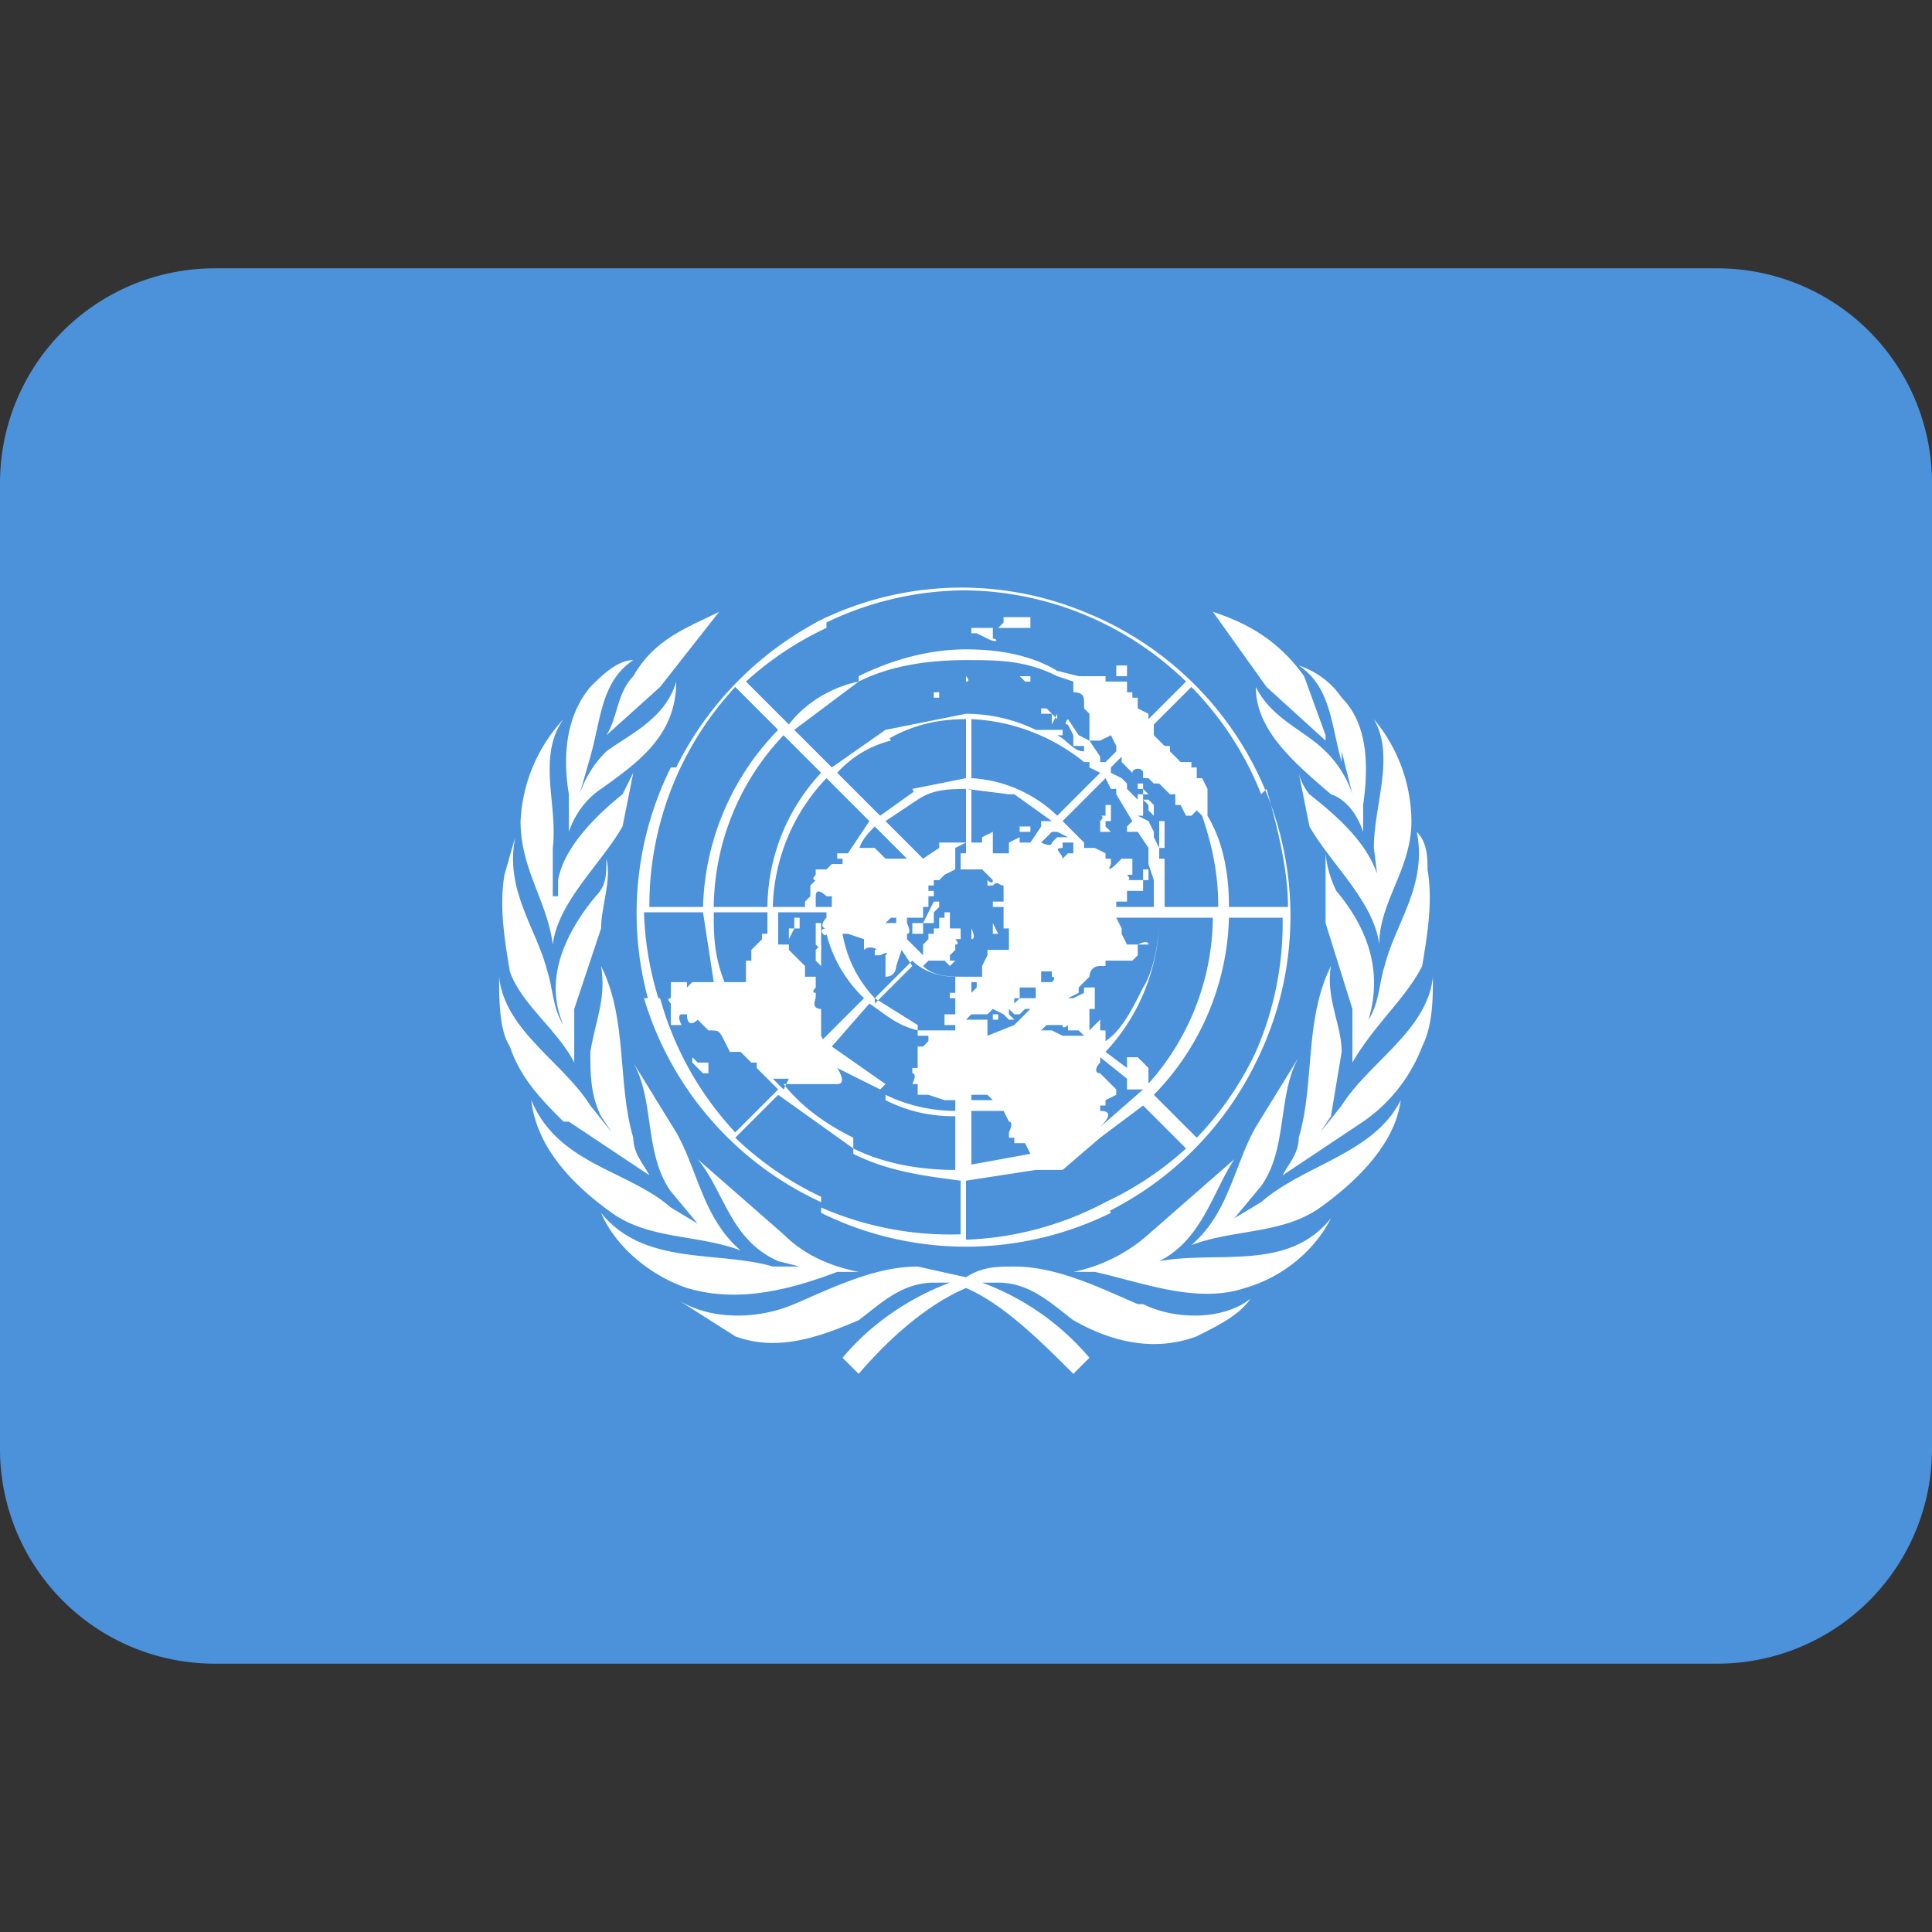 <svg xmlns="http://www.w3.org/2000/svg" viewBox="0 0 36 36"><rect x="0" y="0" width="36" height="36" fill="#333333" stroke="none"/><path fill="#4B92DB" d="M36 27a4 4 0 0 1-4 4H4a4 4 0 0 1-4-4V9a4 4 0 0 1 4-4h28a4 4 0 0 1 4 4v18z"/><g fill="#FFF"><path d="M10.6 15.5c.1-.3.3-.6.6-.8.7-.5 1.4-1 1.4-2-.2.7-.9 1-1.3 1.3a2 2 0 0 0-.5.8l.2-.7c.2-.7.2-1.4.8-1.8-.3 0-.6.3-.8.5-.5.6-.5 1.4-.4 2v.7zm3.2 7.8c-.7-.6-.8-1.5-1.2-2.2l-.8-1.3c.4.7.2 1.7.7 2.4l.5.6-.5-.3c-.8-.7-2.1-.8-2.6-2 .1.9.8 1.6 1.5 2.1s1.6.4 2.4.7z"/><path d="M10.6 20.9l1.5 1c-.1-.2-.3-.4-.3-.7-.3-1-.1-2.2-.6-3.2.1.6-.1 1-.2 1.6 0 .4 0 .8.2 1.2l.2.3-.4-.5c-.5-.8-1.6-1.4-1.7-2.4 0 .4 0 1 .2 1.3.2.6.6 1 1 1.4zm.7-7.2l1-.9 1.1-1.4c-.6.3-1.2.5-1.6 1.2-.3.3-.3.8-.5 1.1zm4.3 10h.4c-.5-.1-1-.3-1.4-.7L13 21.6c.5.6.6 1.5 1.5 1.9l.4.1h-.5c-1-.3-2.4 0-3.2-1 .3.7 1 1.2 1.6 1.4 1 .3 2 0 2.8-.3z"/><path d="M10.7 19.8v-1l.5-1.5c0-.4.2-.9.1-1.3 0 .3 0 .5-.2.7-.5.6-1 1.5-.6 2.4-.2-.3-.2-.7-.3-1-.2-.8-.8-1.5-.6-2.5l-.2.7c-.1.6 0 1.2.1 1.8.2.6.9 1.1 1.2 1.7z"/><path d="M11.6 15.4l.2-1-.2.4c-.5.4-1.1 1-1.2 1.6v.3h-.1v-.9c.1-.8-.3-1.7.2-2.4a3 3 0 0 0-.8 1.9c0 .9.5 1.5.6 2.3.1-.8.9-1.5 1.3-2.2zM25.8 18c-.1.3-.1.7-.3 1 .3-1-.1-1.8-.6-2.4a2 2 0 0 1-.2-.7v1.3l.5 1.6v1c.4-.7 1-1.2 1.3-1.8.1-.6.2-1.2.1-1.8 0-.2 0-.5-.2-.7.2 1-.4 1.7-.6 2.5zm-2.3 4.4l-.5.3.5-.6c.5-.7.3-1.7.7-2.4l-.8 1.3c-.4.7-.5 1.6-1.2 2.2.8-.3 1.7-.2 2.4-.7.7-.5 1.4-1.2 1.5-2-.5 1-1.8 1.2-2.6 1.9z"/><path d="M21.1 23.6l.5-.1c.8-.4 1-1.3 1.4-1.9L21.4 23a3 3 0 0 1-1.4.7h.4c.9.2 1.9.6 2.8.3.7-.2 1.3-.7 1.6-1.3-.8 1-2.1.6-3.2.8l-.5.1zm3.5-2.5l.2-.3.2-1.2c0-.5-.3-1-.2-1.6-.5 1-.3 2.2-.6 3.2 0 .3-.2.5-.3.7l1.5-1a3 3 0 0 0 1.1-1.4c.2-.4.2-.9.2-1.3-.1 1-1.2 1.6-1.7 2.4l-.4.5zm1-5.3l.1.8v-.2c-.2-.7-.8-1.2-1.3-1.6a1 1 0 0 1-.2-.4l.2 1c.4.7 1.2 1.4 1.3 2.2 0-.8.6-1.4.6-2.3a3 3 0 0 0-.7-1.9c.4.7 0 1.6 0 2.4z"/><path d="M25 14l.2.8a2 2 0 0 0-.5-.8c-.4-.4-1-.6-1.3-1.2 0 .8.7 1.4 1.4 2 .3.1.5.4.6.7V15c.1-.7.1-1.5-.4-2-.2-.3-.5-.5-.8-.6.6.4.6 1.1.8 1.8zm-3.8 10.3c-.7-.3-1.5-.7-2.3-.7-.3 0-.6 0-.9.2l-.9-.2c-.8 0-1.6.4-2.3.7-.7.3-1.6.3-2.2-.1l1.1.7c.8.3 1.6 0 2.3-.3.4-.3.8-.7 1.4-.7h.3c-.8.3-1.5.8-2 1.4l.3.3c.6-.7 1.3-1.3 2-1.6.7.3 1.4 1 2 1.6l.3-.3a4.8 4.8 0 0 0-2-1.4h.3c.6 0 1 .4 1.4.7.7.4 1.5.6 2.3.3.4-.2.8-.4 1-.7-.5.4-1.4.4-2 .1z"/><path d="M24.7 13.7l-.4-1.1c-.5-.7-1.1-1-1.7-1.2l1 1.4 1.1 1zm-12.1.6h-.1a6.1 6.1 0 0 0-.4 4.4h.2A6 6 0 0 1 12 17h1.1l.2 1.3h.2c-.2-.5-.2-.9-.2-1.3h1v.4h-.1v.1l-.2.2v.2h-.1v.4h-1l-.1.1s-.1 0 0 0v-.1h-.3v.1c-.1 0 0 0 0 0v.2c-.1 0 0 .1 0 .1v.4h.2c-.1-.2 0-.2 0-.2h.1c0 .2.1.2.2.1l.2.2c.2 0 .2 0 .3.2l.1.2h.2l.2.2h.1v.1l.4.4-.8.8a6 6 0 0 1-1.4-2.5H12a6.1 6.1 0 0 0 3.3 3.8v-.1a6 6 0 0 1-1.6-1.1l.8-.8 1.4 1v-.2c-.4-.2-.9-.5-1.3-1h1c.2 0 0-.3 0-.3l.8.4.1-.1-1-.7.7-.8c.3.2.5.4.9.5v-.1l-.8-.5.7-.7c.2.2.5.3.8.3v.2c0 .1 0 0 0 0v.5h-.2v.2h.2v.1h-.7v.1h.2v.1l-.1.1h-.1v.4H17v.1c.1 0 0 .2 0 .2h.1v.2h.2l.3.1h.2v.2a3 3 0 0 1-1.3-.3v.1c.4.2.8.3 1.3.3v1c-.6 0-1.3-.1-1.9-.4v.1c.6.3 1.2.4 2 .5v1a6 6 0 0 1-2.6-.5v.1a6.1 6.1 0 0 0 5.4 0l-.1-.2a6 6 0 0 1-2.6.7V22l1.3-.2h.5l.7-.6.8-.6.8.8a6 6 0 0 1-1.5 1v.2a6.1 6.1 0 0 0 2.8-2.8 6.1 6.1 0 0 0-3.2-8.4 6 6 0 0 0-5 .2v.1A6 6 0 0 1 18 11v1.1c-.7 0-1.4.2-2 .5v.1c.6-.3 1.3-.4 2-.4v1l-1.5.3v.2c.5-.3 1-.4 1.5-.4v1.1l-1 .2.1.2c.3-.2.6-.2 1-.2v1h-.6v.1l-.3.2-.7-.7.6-.4v-.2l-.7.5-.8-.8a2 2 0 0 1 1-.6l-.1-.2-1 .7-.7-.7 1.2-.9c-.5.1-1 .4-1.3.8l-.8-.8a6 6 0 0 1 1.5-1v-.2a6.2 6.2 0 0 0-2.8 2.8zm2.3 2.8h-.1v.2l-.1.2v.1h-.2V17h.4zm-.5 3h.3l-.1.2-.2-.2zm1-.6l-.1-.2v-.5c-.2 0-.1-.2-.1-.2v-.1c-.1 0 0-.1 0-.1v-.2H15V18l-.3-.3v-.4h.2V17h.5v.1c-.1.1-.1.2 0 .2 0 0 0 .2 0 0-.2 0 0 .2 0 .1 0 .1 0 0 0 0a2.5 2.5 0 0 0 .7 1.2l-.8.8zm-.2-2.6v-.2c0-.2.2 0 .2 0h.1v.2h-.3zm1.4.2h.1v.1h-.2zm-.3 1.5a2.3 2.3 0 0 1-.6-1.2h.1l.3.1v.2c.1-.1.3 0 .2 0v.1h.1c0 .1 0 0 0 0s.2-.1.1 0v.4c.2 0 .2-.2.2-.2l.1-.3.2.3-.7.7zm.6-1.1v-.1s0-.1 0 0c.1 0 0-.2 0-.2V16.9v.2h.3v-.2h.1v-.2h.1v-.1h-.1v-.1h.1v-.1h.1l.1-.1.2-.1v-.4l.2-.1v.2h-.1v-.1.4h.4l.2.2c0 .1-.1 0-.1 0v.1h.1c.1-.1.1 0 .2 0v.3h-.2v.1h.2v.4h.1v.4h-.4v.1l-.1.2v.2H18c-.3 0-.6 0-.8-.2l.1-.1h.2c0-.1 0 0 0 0h.2v-.1l.1-.1v-.1c.1 0 0-.1 0-.1h.1v-.2h-.2V17h-.1v.1h-.1v.2h-.1v.1h-.1v.1l-.1.1v.2l-.3-.3zm3.3-3.3h.1v.1l.2.1-.8.8a2.5 2.5 0 0 0-1.6-.7v-1.1a3.6 3.6 0 0 1 2.1.8zm.7 0l.2.2c0-.1.2-.1.2 0v.1h.1l.1.1h.1l.1.1.1.1h.1v.2h.1l.1.2h.1l.1-.1.1.1c.2.6.3 1.1.3 1.7h-1V16h-.1v-.2l-.1-.2v-.1l-.1-.2-.2-.1h.1v-.4h-.1v.1l-.2-.2v-.1l-.1-.1-.2-.1v-.1l.2-.2zm-.2.5h.1v.1l.3.5-.1.1v.1h.2l.2.3v.3l.1.3v.1c-.1 0 0 0 0 0v.4h-.7v-.1h.2v-.2h.3v-.2h.1v-.2h-.1v.2H21c.1 0 0-.1 0-.1h.1V16h-.2l-.1.1s-.2.2-.1 0V16h-.1v-.1l-.2-.1h-.2v-.1l-.2-.2-.2-.2.8-.8.1.2zm.6 3.7c-.2.4-.4.8-.7 1v-.2h-.1V19l-.2.2v-.4h.1v-.4h-.2v.1l-.2.1h-.1l.2-.1v-.1l.2-.2s0-.2.2-.2h.1v-.1h.5l.1-.1v-.2H21l-.1-.2v-.1l-.1-.2h.8c0 .4-.1 1-.3 1.3zm-2.8-.1h-.3v.1l-.1.1v-.2h.4zm1-2.8h.2l.2.1h-.2l-.1.1c0 .1-.2 0-.2 0l.2-.2zm-.1 3.5l.1.1h.3c0 .1.1 0 .1 0v.1h.2l.1.1h-.4s0-.1 0 0l-.2-.1h-.2l.1-.1zm0-.7v-.2h.2v.1s.1 0 0 .1h-.2zm.5-2.4s-.1 0 0 0l-.1.1s-.1 0 0 0c0-.1-.2-.2 0-.2v-.1h.2v.2zm-1.4 2.2h-.1v-.2.2zm-.4 2.3h.3l.1.1h-.4zm.8-5.6l.7.5h-.2s-.1 0 0 0v.1l-.2.3H19v-.1l-.2.1v.2h-.3v-.4l-.2.1v.1H18v-1l.8.1zm-.8 4.1h.4v.1h.1v-.1h-.2l.1-.1.2.1.1.1h.2-.1l-.1-.1v-.1l.1-.1v-.1h.1v-.2h.3v.2H19l-.2.2.1.1h.1l.1-.1h.1l-.3.3-.5.2V19H18zm0 1.8h.6l.1.2c.1 0 0 .2 0 .2v.1h.1v.1h.2l.1.2-1.1.2v-1zm2.4.3c.2-.2.2-.3 0-.3v-.1h.1v-.1l.2-.1v-.1l-.3-.3c-.1 0-.1-.1 0-.2v-.1l.5.4v.2h.3l-.8.7zm.9-.7v-.4l-.2-.2H21v.2l-.4-.3a3.7 3.7 0 0 0 1-2.5h1a4.7 4.7 0 0 1-1.3 3.2zm2-.7a6 6 0 0 1-1.1 1.6l-.8-.8a4.9 4.9 0 0 0 1.4-3.3h1a6 6 0 0 1-.5 2.5zm.2-4.9c.2.7.4 1.5.4 2.2h-1.1c0-.6-.1-1.2-.4-1.7v-.5l-.1-.2h-.1v-.2h-.1v-.1H22l-.2-.2v-.1h-.1l-.2-.2v-.2l.7-.7a6 6 0 0 1 1.3 2zM18 12.1V11a6 6 0 0 1 4.1 1.7l-.7.7v-.1l-.2-.1V13h-.1v-.1H21v-.2h-.4v-.1h-.5l-.4-.1v.1l.3.1v.2c.2 0 .2.1.2.2v.1l.1.1v.5h.2l.2-.1.1.2v.1l-.2.2h-.1v-.1l-.2-.3-.2-.1-.2-.3s-.1.1 0 .1l.1.2v.2h.2v.1c-.2 0-.3-.2-.5-.3h.1v-.1h-.1c-.1 0-.1 0 0 0h-.4a3 3 0 0 0-1.3-.3v-.6c.1 0 0-.1 0-.1v-.3c.6 0 1.1 0 1.7.3v-.1c-.5-.3-1.1-.4-1.7-.4zM16.9 16h-.4l-.2-.2H16v.1c0-.2.2-.4.3-.5l.6.6zm-.7-.7l-.4.6h-.2v.1h-.1.2v.1h-.2l-.1.1h-.2v.1s-.1.1 0 .1l-.1.1v.2l-.1.1v.1h-.6a3.6 3.6 0 0 1 1-2.4l.8.8zm-.9-.9a3.7 3.7 0 0 0-1 2.5h-1a4.7 4.7 0 0 1 1.3-3.2l.7.7zm-1.6-1.6l.8.8a4.9 4.9 0 0 0-1.4 3.3h-1a6 6 0 0 1 1.6-4.1z"/><path d="M13.1 20h.1v-.2H13l-.1-.1v.1zm4.7-4zm-2.5 1.7v-.5h-.1v.4z"/><path d="M15.2 17.7v.2l.1.1v-.4zm2-.3v-.2h.2V17l.1-.1v-.2.1h-.1l-.1.2-.1.2H17v.2zm.4.5l.1.1.1-.1h-.1zm.5-.4c.1 0 0-.2 0-.2v.1zm.5-.1l-.1-.2v.2s.1 0 0 0zm2.8.2c0-.1-.2 0-.2 0h.1zm.2-2.1v.2s.1 0 0 0v.1h.1v-.5h-.1v.1c-.1 0 0 0 0 0zm-.3-.6l.1.1v.1l.1.1V15l-.1-.1h-.1zm0-.2v.1h.1l-.1-.1v-.1h-.1v.1zm-.8.5s.1 0 0 .1v.2h.2l-.1-.1c-.1-.1 0 0 0 0v-.1s0-.1 0 0h.1V15h-.1v.2h-.2zm.8 0zm-2.2.3h.1v-.1H19v.1zm.5-2v-.2h-.2v-.1h-.1V13v.2h.2l.2.2v-.1zm-.6-.9zm.2 0H19a2.4 2.4 0 0 1 .1.1h.1v-.1zm1.7 0h.1v-.2h-.2v.2h.1zm-2.4-.7v-.2h-.4v.1h.1l.2.1c.2.1.2 0 .1 0zm.6-.4h-.4v.1l-.1.1h.6v-.2zM17.4 13h.1v-.1h-.2.1zm.3 5.6h.1v-.1h-.1v.1z"/></g></svg>